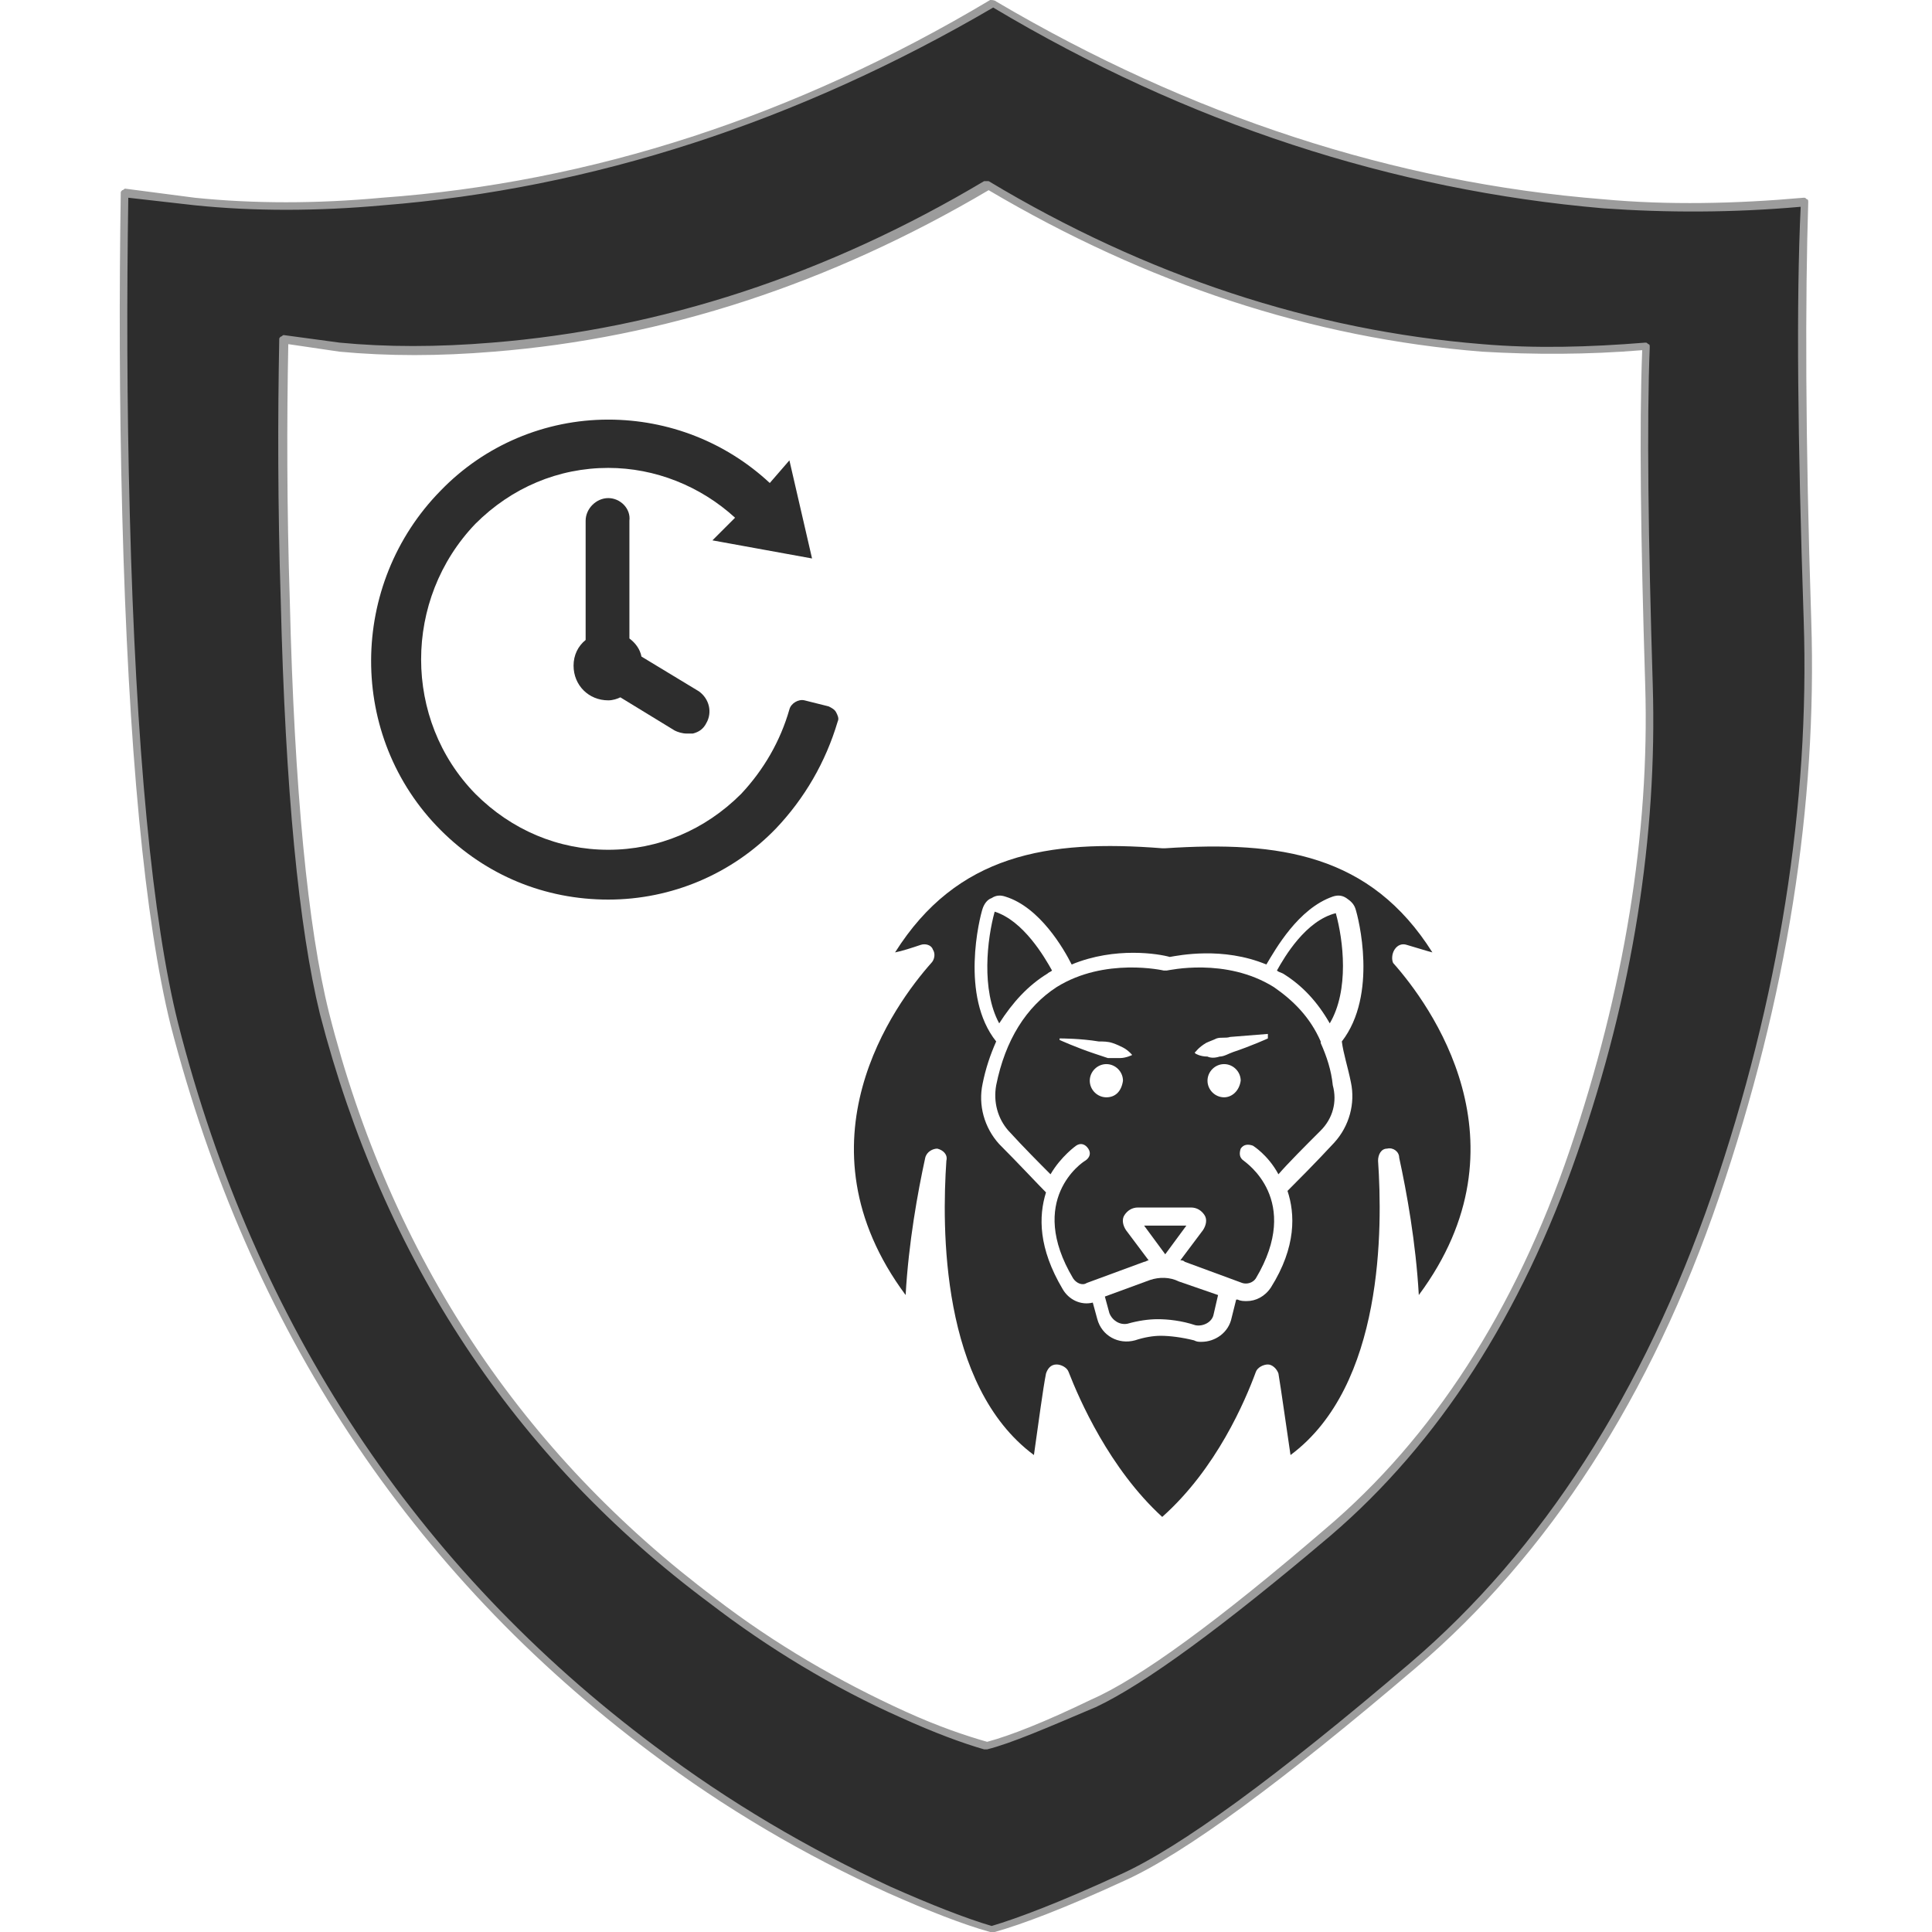 <?xml version="1.0" encoding="utf-8"?>
<!-- Generator: Adobe Illustrator 23.0.0, SVG Export Plug-In . SVG Version: 6.00 Build 0)  -->
<svg version="1.2" baseProfile="tiny" id="Layer_1" xmlns="http://www.w3.org/2000/svg" xmlns:xlink="http://www.w3.org/1999/xlink"
	 x="0px" y="0px" viewBox="0 0 128 128" xml:space="preserve">
<g>
	<g>
		<linearGradient id="SVGID_1_" gradientUnits="userSpaceOnUse" x1="80.561" y1="66.553" x2="54.994" y2="58.031">
			<stop  offset="0" style="stop-color:#2D2D2D"/>
			<stop  offset="1" style="stop-color:#2D2D2D"/>
		</linearGradient>
		<path fill-rule="evenodd" fill="url(#SVGID_1_)" d="M98.2,23.1C86.8,22.2,76,18.6,65.5,12.4h-0.1C54.9,18.6,44,22.2,32.7,23.1
			c-3.6,0.3-7,0.3-10.1,0l-3.7-0.5c-0.1,5.2-0.1,10.9,0.1,17.2c0.3,12.5,1.2,21.7,2.6,27.3c4.2,16.3,12.7,29.3,25.7,38.9
			c4,3,8.2,5.5,12.7,7.6c2.2,1,4,1.7,5.5,2.1h0.1c1.5-0.4,3.8-1.3,6.9-2.8c3.2-1.4,8.4-5.2,15.6-11.3c7.2-6.1,12.6-14.5,16.3-25.2
			c3.7-10.7,5.3-21,5-30.9c-0.3-9.9-0.4-17.4-0.2-22.4C105.3,23.3,101.7,23.3,98.2,23.1z M119.5,13.3c-0.2,6.3-0.2,15.5,0.2,27.7
			c0.4,12.2-1.6,24.9-6.1,38.2c-4.5,13.2-11.2,23.6-20.1,31.1c-8.8,7.5-15.3,12.2-19.2,14c-4,1.8-6.8,2.9-8.6,3.4h-0.1
			c-1.7-0.5-4-1.3-6.7-2.6c-5.5-2.5-10.7-5.6-15.7-9.3C27.3,104,16.7,88,11.6,67.8c-1.7-6.9-2.8-18.2-3.2-33.8
			c-0.2-7.7-0.2-14.7-0.1-21.3l4.6,0.6c4,0.4,8.1,0.4,12.5,0c13.9-1.1,27.4-5.5,40.4-13.2l0,0l0,0c13,7.7,26.4,12.1,40.4,13.2
			C110.5,13.8,114.9,13.8,119.5,13.3z"/>
		<path fill="#9C9C9C" d="M65.6,128C65.6,128,65.6,128,65.6,128c-1.8-0.5-4.1-1.4-6.8-2.6c-5.5-2.5-10.8-5.6-15.7-9.3
			C27.2,104.2,16.5,88,11.3,67.9C9.6,61,8.5,49.6,8.1,34.1C7.9,26.4,7.9,19.3,8,12.8c0-0.1,0-0.1,0.1-0.2c0.1,0,0.1-0.1,0.2-0.1
			l4.6,0.6c3.9,0.4,8.1,0.4,12.4,0C39.2,12.1,52.7,7.7,65.6,0C65.7,0,65.9,0,66,0.1c12.9,7.6,26.4,12,40.2,13.1
			c4.3,0.4,8.8,0.3,13.3-0.1c0.1,0,0.1,0,0.2,0.1c0.1,0,0.1,0.1,0.1,0.2c-0.2,6.3-0.2,15.6,0.2,27.7c0.4,12.2-1.6,25-6.1,38.2
			c-4.5,13.2-11.3,23.7-20.1,31.2c-8.8,7.5-15.3,12.3-19.3,14.1c-3.9,1.8-6.8,2.9-8.6,3.4C65.8,128,65.7,128,65.6,128
			C65.7,128,65.6,128,65.6,128z M8.5,13.1c-0.1,6.4-0.1,13.5,0.1,21c0.4,15.5,1.5,26.9,3.2,33.7c5.1,20,15.8,36.1,31.6,47.9
			c4.9,3.7,10.2,6.8,15.6,9.3c2.7,1.2,5,2.1,6.7,2.6c1.7-0.5,4.6-1.6,8.5-3.4c4-1.8,10.4-6.5,19.2-14c8.8-7.5,15.5-18,20-31
			c4.5-13.1,6.5-26,6.1-38.1c-0.4-11.9-0.5-21.2-0.2-27.4c-4.5,0.4-8.9,0.4-13.1,0.1C92.3,12.6,78.7,8.2,65.8,0.5
			c-13,7.6-26.6,12-40.4,13.1c-4.4,0.4-8.6,0.4-12.5,0L8.5,13.1z M65.4,115.9C65.4,115.9,65.4,115.9,65.4,115.9c-0.1,0-0.1,0-0.2,0
			c-1.4-0.4-3.3-1.1-5.5-2.1c-4.5-2-8.8-4.6-12.7-7.6c-12.9-9.6-21.6-22.8-25.8-39c-1.4-5.7-2.3-14.9-2.6-27.4
			c-0.2-6.3-0.2-12.1-0.1-17.3c0-0.1,0-0.1,0.1-0.2c0.1,0,0.1-0.1,0.2-0.1l3.7,0.5c3.1,0.3,6.5,0.3,10.1,0
			c11.2-0.9,22.2-4.5,32.6-10.7c0,0,0.1,0,0.1,0c0,0,0.1,0,0.2,0C76,18.3,87,21.9,98.2,22.8c3.5,0.3,7.1,0.2,10.8-0.1
			c0.1,0,0.1,0,0.2,0.1c0.1,0,0.1,0.1,0.1,0.2c-0.2,5-0.1,12.6,0.2,22.4c0.3,9.9-1.3,20.4-5,31c-3.7,10.7-9.2,19.2-16.3,25.3
			c-7.2,6.1-12.4,9.9-15.6,11.4C69.3,114.5,67,115.5,65.4,115.9C65.5,115.9,65.5,115.9,65.4,115.9z M19.1,22.8
			c-0.1,5.1-0.1,10.8,0.1,17c0.3,12.5,1.2,21.7,2.6,27.3c4.1,16.2,12.8,29.2,25.6,38.8c3.9,3,8.2,5.5,12.6,7.5c2.2,1,4,1.6,5.4,2
			c1.5-0.4,3.8-1.3,6.9-2.8c3.2-1.4,8.4-5.2,15.5-11.3c7.1-6,12.6-14.5,16.2-25.1c3.6-10.6,5.3-21,5-30.8
			c-0.3-9.7-0.4-17.1-0.2-22.2c-3.6,0.3-7.2,0.3-10.6,0.1c-11.3-0.9-22.2-4.5-32.7-10.7C55,18.8,44,22.4,32.7,23.3
			c-3.6,0.3-7,0.3-10.2,0L19.1,22.8z"/>
	</g>
	<g>
		<polygon fill="#2D2D2D" points="78.6,81.2 75.8,81.2 77.2,83.1 		"/>
		<path fill="#2D2D2D" d="M69.4,64.5c0.1-0.1,0.2-0.1,0.3-0.2c-0.5-0.9-1.9-3.3-3.8-3.9c-0.5,1.8-0.9,5.2,0.3,7.4
			C67.1,66.4,68.1,65.3,69.4,64.5z"/>
		<path fill="#2D2D2D" d="M76.2,84.8l-3,1.1l0.3,1.1c0.2,0.5,0.7,0.8,1.2,0.7c0.7-0.2,1.4-0.3,2-0.3c0.7,0,1.6,0.1,2.5,0.4
			c0.5,0.1,1.1-0.2,1.2-0.7l0.3-1.3l-2.6-0.9C77.5,84.6,76.8,84.6,76.2,84.8z"/>
		<path fill="#2D2D2D" d="M84.6,64.3c0.1,0.1,0.2,0.1,0.4,0.2c1.3,0.8,2.3,1.9,3.1,3.3c1.3-2.2,0.9-5.5,0.4-7.3
			C86.5,61,85.1,63.4,84.6,64.3z"/>
		<path fill="#2D2D2D" d="M92.4,62.9c0.2-0.3,0.5-0.4,0.8-0.3c0.7,0.2,1.3,0.4,1.7,0.5c-4.1-6.5-10.1-7.4-17.7-6.9c0,0,0,0-0.1,0
			c0,0,0,0-0.1,0c-7.6-0.6-13.6,0.4-17.7,6.9c0.5-0.1,1.1-0.3,1.7-0.5c0.3-0.1,0.7,0,0.8,0.3c0.2,0.3,0.1,0.7-0.1,0.9
			c-2.4,2.7-9.2,11.9-1.7,22c0.2-3.5,0.8-6.8,1.3-9.1c0.1-0.4,0.5-0.6,0.8-0.6c0.4,0.1,0.7,0.4,0.6,0.8c-0.3,4.4-0.4,14.9,5.8,19.5
			c0.3-2.1,0.6-4.4,0.8-5.4c0.1-0.3,0.3-0.6,0.7-0.6c0.3,0,0.7,0.2,0.8,0.5c0.7,1.8,2.7,6.4,6.2,9.6c3.6-3.2,5.5-7.7,6.2-9.6
			c0.1-0.3,0.5-0.5,0.8-0.5c0.3,0,0.6,0.3,0.7,0.6c0.2,1.2,0.5,3.4,0.8,5.4c6.2-4.6,6.1-15.1,5.8-19.5c0-0.4,0.2-0.8,0.6-0.8
			c0.4-0.1,0.8,0.2,0.8,0.6c0.5,2.3,1.1,5.6,1.3,9.1c7.5-10.1,0.7-19.3-1.7-22C92.2,63.6,92.2,63.2,92.4,62.9z M89.5,71.7
			c0.3,1.4-0.1,2.9-1.1,4c-1.2,1.3-2.6,2.7-3.1,3.2c0.5,1.5,0.6,3.7-1.1,6.4c-0.4,0.6-1,0.9-1.6,0.9c-0.2,0-0.4,0-0.6-0.1l-0.1,0
			l-0.3,1.2c-0.2,1-1.1,1.6-2,1.6c-0.2,0-0.3,0-0.5-0.1c-0.8-0.2-1.6-0.3-2.2-0.3c-0.5,0-1.1,0.1-1.7,0.3c-1.1,0.3-2.2-0.3-2.5-1.4
			l-0.3-1.1c-0.8,0.2-1.6-0.2-2-0.9c-1.6-2.7-1.6-4.8-1.1-6.4c-0.5-0.5-1.9-2-3.1-3.2c-1-1.1-1.4-2.6-1.1-4c0.2-1,0.5-1.9,0.9-2.8
			c-2.4-3-1.1-8.2-0.9-8.8c0.1-0.3,0.3-0.6,0.6-0.7c0.3-0.2,0.6-0.2,0.9-0.1c2.3,0.7,3.9,3.5,4.4,4.5c2.9-1.2,5.8-0.7,6.5-0.5
			c0.6-0.1,3.5-0.7,6.4,0.5c0.6-1,2.1-3.7,4.4-4.5c0.3-0.1,0.6-0.1,0.9,0.1c0.3,0.2,0.5,0.4,0.6,0.7c0.2,0.6,1.5,5.7-0.9,8.8
			C89,69.8,89.3,70.7,89.5,71.7z"/>
		<path fill="#2D2D2D" d="M87.5,69.1c0,0,0-0.1,0-0.1c-0.7-1.6-1.8-2.7-3.1-3.6c-3.2-2-7-1.1-7.1-1.1c0,0,0,0,0,0c0,0-0.1,0-0.1,0
			c0,0-0.1,0-0.1,0c0,0,0,0,0,0c0,0-3.9-0.9-7.1,1.1c-2,1.3-3.4,3.5-4,6.5c-0.2,1.1,0.1,2.2,0.8,3c1,1.1,2.2,2.3,2.8,2.9
			c0.7-1.2,1.7-1.9,1.7-1.9c0.3-0.2,0.6-0.1,0.8,0.2c0.2,0.3,0.1,0.6-0.2,0.8c-0.2,0.1-3.9,2.6-0.8,7.8c0.2,0.3,0.6,0.5,0.9,0.3
			l3.8-1.4c0.1,0,0.2-0.1,0.3-0.1l-1.5-2c-0.2-0.3-0.3-0.7-0.1-1c0.2-0.3,0.5-0.5,0.9-0.5h3.5c0.4,0,0.7,0.2,0.9,0.5
			c0.2,0.3,0.1,0.7-0.1,1l-1.5,2c0.1,0,0.2,0,0.3,0.1l3.8,1.4c0.3,0.1,0.7,0,0.9-0.3c3.1-5.2-0.7-7.7-0.8-7.8
			c-0.3-0.2-0.3-0.5-0.2-0.8c0.2-0.3,0.5-0.3,0.8-0.2c0,0,1,0.6,1.7,1.9c0.6-0.7,1.8-1.9,2.8-2.9c0.8-0.8,1.1-1.9,0.8-3
			C88.2,70.9,87.9,70,87.5,69.1z M73.3,72.7c-0.6,0-1.1-0.5-1.1-1.1c0-0.6,0.5-1.1,1.1-1.1c0.6,0,1.1,0.5,1.1,1.1
			C74.3,72.3,73.9,72.7,73.3,72.7z M75,69.9C75,69.9,75,69.9,75,69.9c0,0-0.4,0.2-0.8,0.2c-0.2,0-0.5,0-0.8,0
			c-0.3-0.1-0.6-0.2-0.9-0.3c-1.2-0.4-2.3-0.9-2.3-0.9c0,0,0,0,0-0.1c0,0,0,0,0.1,0c0,0,1.3,0,2.5,0.2c0.3,0,0.6,0,0.9,0.1
			c0.3,0.1,0.5,0.2,0.7,0.3c0.4,0.2,0.7,0.6,0.7,0.6C75,69.8,75,69.8,75,69.9z M81.1,72.7c-0.6,0-1.1-0.5-1.1-1.1
			c0-0.6,0.5-1.1,1.1-1.1s1.1,0.5,1.1,1.1C82.1,72.3,81.6,72.7,81.1,72.7z M84,68.8c0,0-1.1,0.5-2.3,0.9c-0.3,0.1-0.6,0.3-0.9,0.3
			c-0.3,0.1-0.6,0.1-0.8,0c-0.5,0-0.8-0.2-0.8-0.2c0,0-0.1-0.1,0-0.1c0,0,0,0,0,0c0,0,0.2-0.3,0.7-0.6c0.2-0.1,0.5-0.2,0.7-0.3
			c0.3-0.1,0.6,0,0.9-0.1c1.2-0.1,2.5-0.2,2.5-0.2C84,68.7,84,68.7,84,68.8C84,68.7,84,68.8,84,68.8z"/>
		<path fill="#2D2D2D" d="M40.3,33c-0.8,0-1.5,0.7-1.5,1.5l0,7.9c-0.5,0.4-0.8,1-0.8,1.7c0,1.3,1,2.3,2.3,2.3c0.3,0,0.6-0.1,0.8-0.2
			l3.6,2.2c0.2,0.1,0.5,0.2,0.8,0.2c0.1,0,0.2,0,0.4,0c0.4-0.1,0.7-0.3,0.9-0.7c0.4-0.7,0.2-1.6-0.5-2.1l-3.8-2.3c0,0,0,0,0,0
			c-0.1-0.5-0.4-0.9-0.8-1.2l0-7.8C41.8,33.7,41.1,33,40.3,33z"/>
		<path fill="#2D2D2D" d="M54.9,46.8l-1.6-0.4c-0.4-0.1-0.9,0.2-1,0.6c-0.6,2.1-1.7,4-3.2,5.6c-2.4,2.4-5.5,3.7-8.8,3.7
			c-3.3,0-6.4-1.3-8.8-3.7c-4.8-4.9-4.8-12.9,0-17.9c2.4-2.4,5.5-3.7,8.8-3.7c3.1,0,6.1,1.2,8.4,3.3l-1.5,1.5l6.6,1.2l-1.5-6.5
			L51,32c-2.9-2.7-6.7-4.2-10.7-4.2c-4.2,0-8.2,1.7-11.1,4.7c-6.1,6.2-6.2,16.3,0,22.5c3,3,6.9,4.6,11.1,4.6c4.2,0,8.2-1.7,11.1-4.7
			c1.9-2,3.3-4.4,4.1-7.1c0.1-0.2,0-0.4-0.1-0.6C55.3,47,55.1,46.9,54.9,46.8z"/>
	</g>
</g>
</svg>
